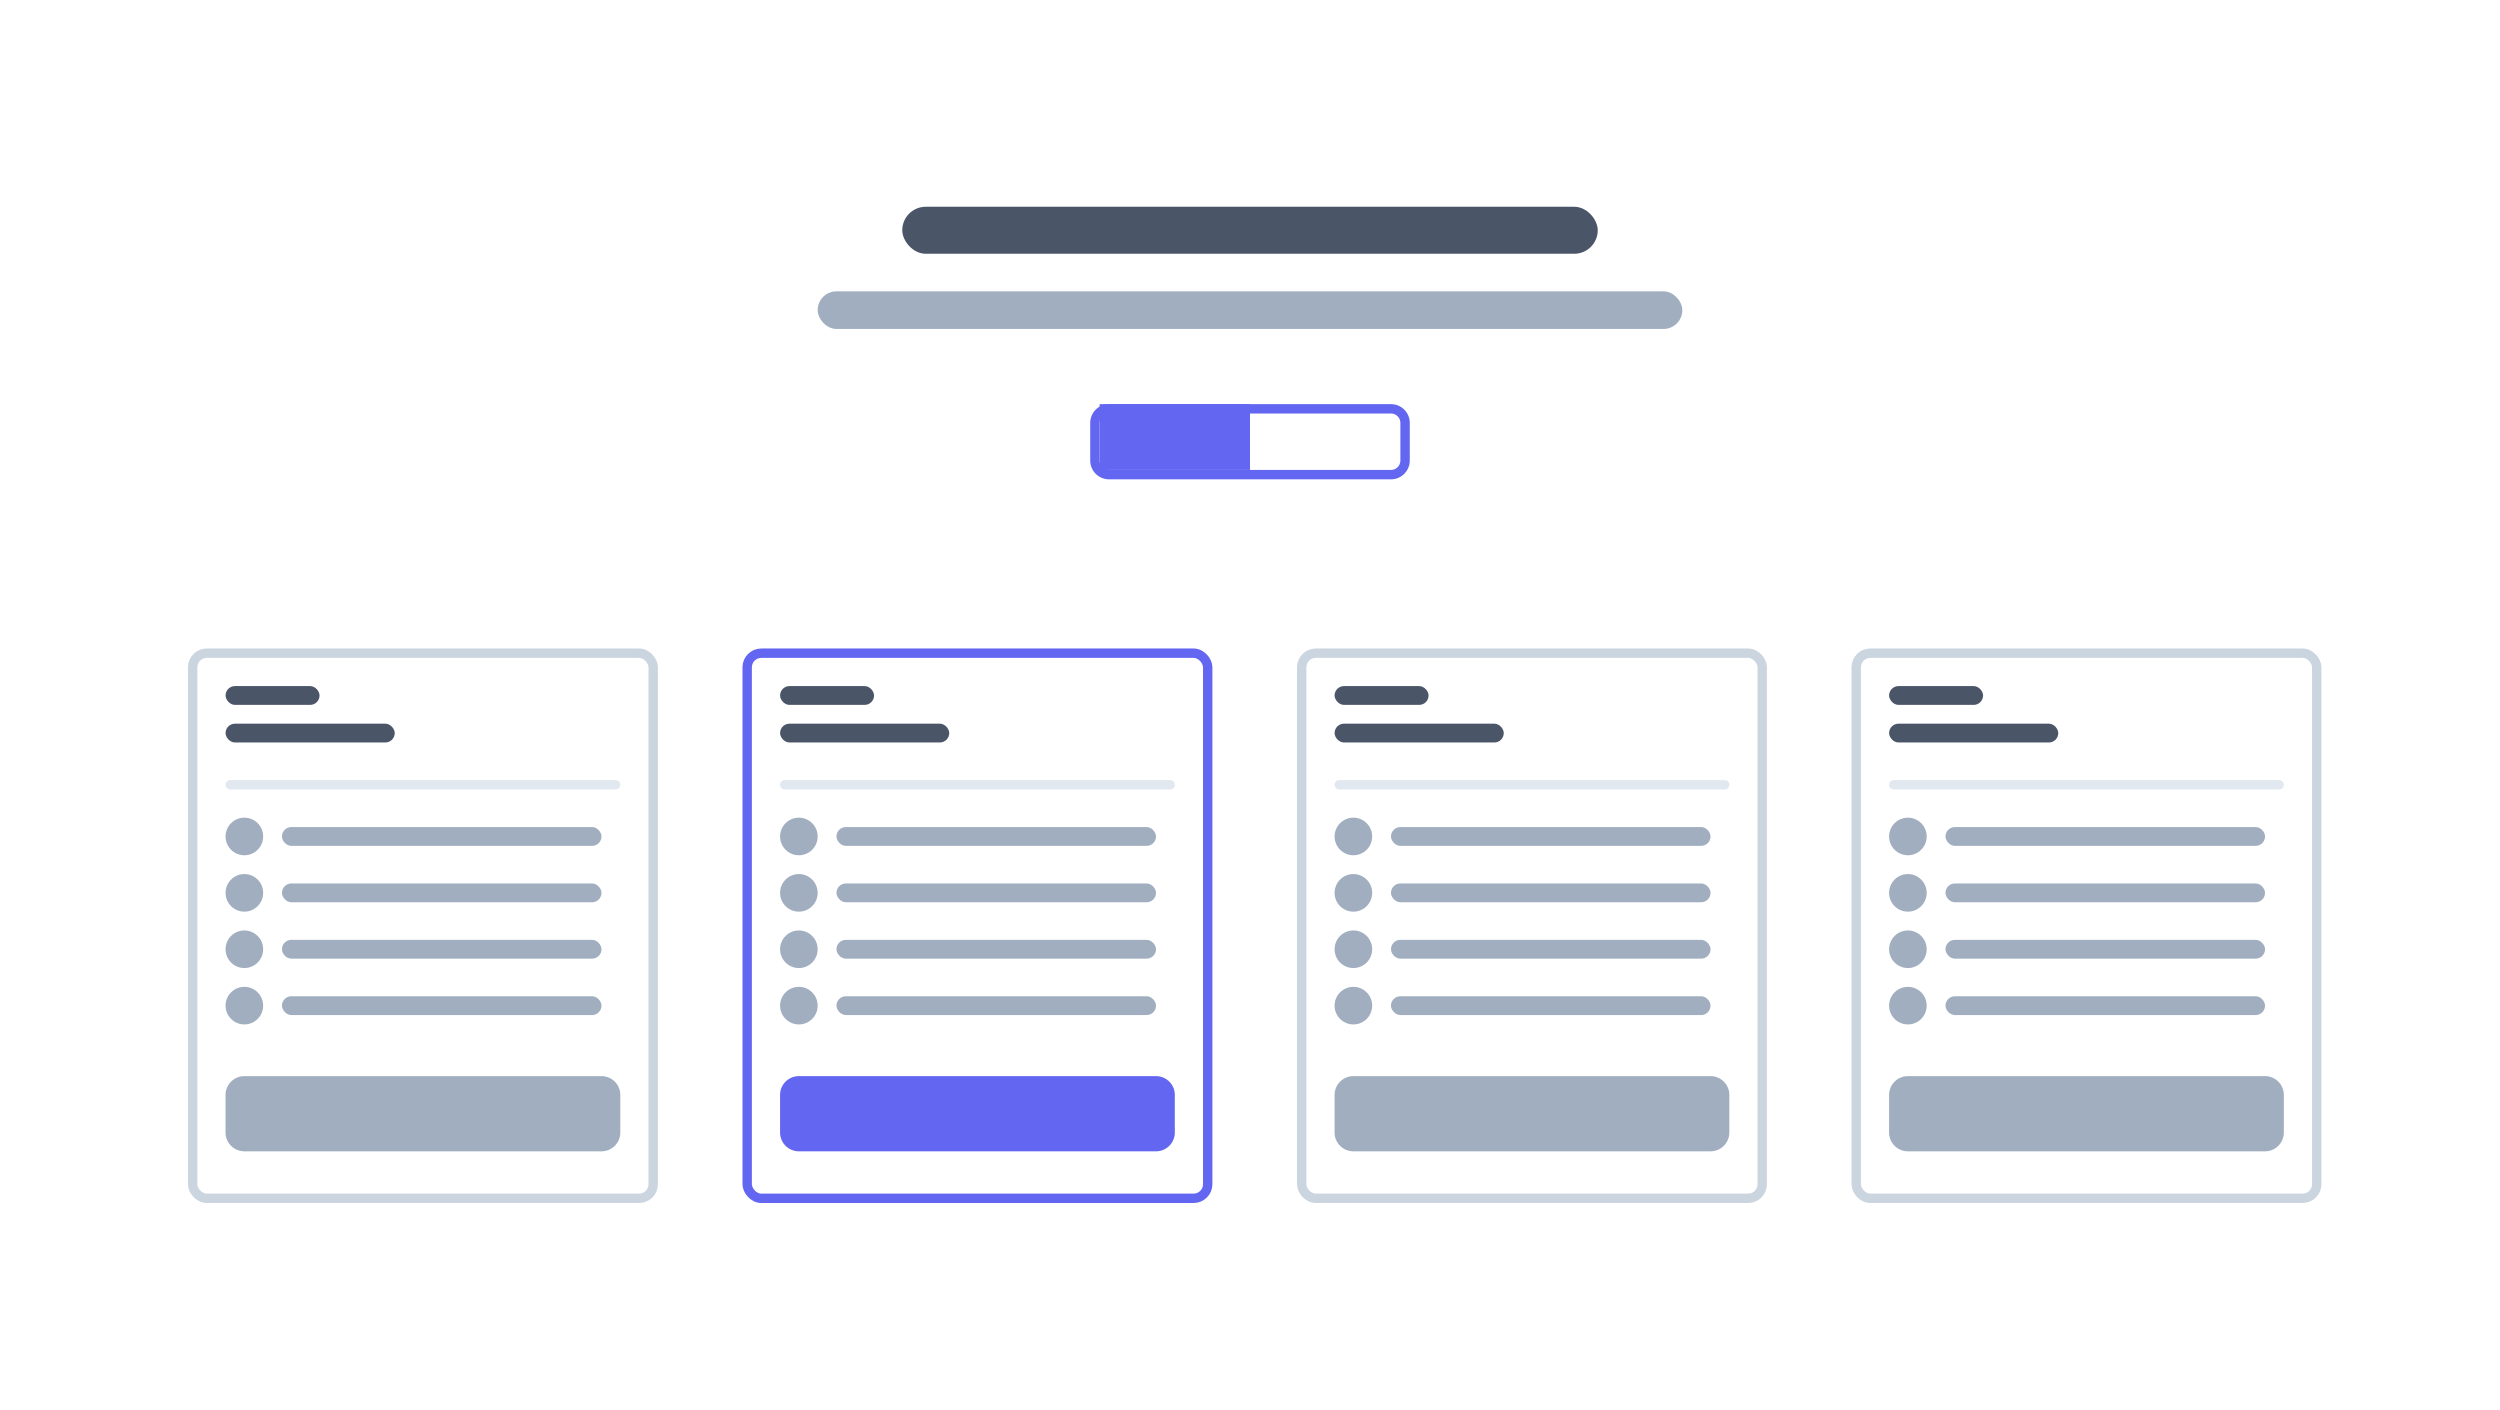 <svg xmlns:xlink="http://www.w3.org/1999/xlink" xmlns="http://www.w3.org/2000/svg" viewBox="0 0 266 150" fill="none" width="266"  height="150" ><path fill="#FFFFFF" d="M0 0h266v150H0z"></path><rect x="96" y="22" width="74" height="5" rx="2.5" fill="#4A5568"></rect><rect x="87" y="31" width="92" height="4" rx="2" fill="#A0AEC0"></rect><path d="M65.5 83a.5.5 0 010 1h-41a.5.5 0 010-1h41z" fill="#E2E8F0"></path><rect x="20.5" y="69.5" width="49" height="58" rx="1.5" stroke="#CBD5E0" fill="none"></rect><circle cx="26" cy="89" r="2" fill="#A0AEC0"></circle><rect x="24" y="77" width="18" height="2" rx="1" fill="#4A5568"></rect><rect x="30" y="88" width="34" height="2" rx="1" fill="#A0AEC0"></rect><circle cx="26" cy="95" r="2" fill="#A0AEC0"></circle><rect x="30" y="94" width="34" height="2" rx="1" fill="#A0AEC0"></rect><circle cx="26" cy="101" r="2" fill="#A0AEC0"></circle><rect x="30" y="100" width="34" height="2" rx="1" fill="#A0AEC0"></rect><circle cx="26" cy="107" r="2" fill="#A0AEC0"></circle><rect x="30" y="106" width="34" height="2" rx="1" fill="#A0AEC0"></rect><rect x="24" y="73" width="10" height="2" rx="1" fill="#4A5568"></rect><path d="M24 116.5a2 2 0 012-2h38a2 2 0 012 2v4a2 2 0 01-2 2H26a2 2 0 01-2-2v-4z" fill="#A0AEC0"></path><path d="M124.5 83a.5.5 0 010 1h-41a.5.5 0 010-1h41z" fill="#E2E8F0"></path><rect x="79.5" y="69.5" width="49" height="58" rx="1.5" stroke="#6366F1" fill="none"></rect><circle cx="85" cy="89" r="2" fill="#A0AEC0"></circle><rect x="83" y="77" width="18" height="2" rx="1" fill="#4A5568"></rect><rect x="89" y="88" width="34" height="2" rx="1" fill="#A0AEC0"></rect><circle cx="85" cy="95" r="2" fill="#A0AEC0"></circle><rect x="89" y="94" width="34" height="2" rx="1" fill="#A0AEC0"></rect><circle cx="85" cy="101" r="2" fill="#A0AEC0"></circle><rect x="89" y="100" width="34" height="2" rx="1" fill="#A0AEC0"></rect><circle cx="85" cy="107" r="2" fill="#A0AEC0"></circle><rect x="89" y="106" width="34" height="2" rx="1" fill="#A0AEC0"></rect><rect x="83" y="73" width="10" height="2" rx="1" fill="#4A5568"></rect><path d="M183.5 83a.5.5 0 010 1h-41a.5.5 0 010-1h41z" fill="#E2E8F0"></path><rect x="138.5" y="69.5" width="49" height="58" rx="1.5" stroke="#CBD5E0" fill="none"></rect><circle cx="144" cy="89" r="2" fill="#A0AEC0"></circle><rect x="142" y="77" width="18" height="2" rx="1" fill="#4A5568"></rect><rect x="148" y="88" width="34" height="2" rx="1" fill="#A0AEC0"></rect><circle cx="144" cy="95" r="2" fill="#A0AEC0"></circle><rect x="148" y="94" width="34" height="2" rx="1" fill="#A0AEC0"></rect><circle cx="144" cy="101" r="2" fill="#A0AEC0"></circle><rect x="148" y="100" width="34" height="2" rx="1" fill="#A0AEC0"></rect><circle cx="144" cy="107" r="2" fill="#A0AEC0"></circle><rect x="148" y="106" width="34" height="2" rx="1" fill="#A0AEC0"></rect><rect x="142" y="73" width="10" height="2" rx="1" fill="#4A5568"></rect><path d="M142 116.5a2 2 0 012-2h38a2 2 0 012 2v4a2 2 0 01-2 2h-38a2 2 0 01-2-2v-4z" fill="#A0AEC0"></path><path d="M83 116.5a2 2 0 012-2h38a2 2 0 012 2v4a2 2 0 01-2 2H85a2 2 0 01-2-2v-4z" fill="#6366F1"></path><path d="M242.5 83a.5.5 0 010 1h-41a.5.5 0 010-1h41z" fill="#E2E8F0"></path><rect x="197.5" y="69.5" width="49" height="58" rx="1.5" stroke="#CBD5E0" fill="none"></rect><circle cx="203" cy="89" r="2" fill="#A0AEC0"></circle><rect x="201" y="77" width="18" height="2" rx="1" fill="#4A5568"></rect><rect x="207" y="88" width="34" height="2" rx="1" fill="#A0AEC0"></rect><circle cx="203" cy="95" r="2" fill="#A0AEC0"></circle><rect x="207" y="94" width="34" height="2" rx="1" fill="#A0AEC0"></rect><circle cx="203" cy="101" r="2" fill="#A0AEC0"></circle><rect x="207" y="100" width="34" height="2" rx="1" fill="#A0AEC0"></rect><circle cx="203" cy="107" r="2" fill="#A0AEC0"></circle><rect x="207" y="106" width="34" height="2" rx="1" fill="#A0AEC0"></rect><rect x="201" y="73" width="10" height="2" rx="1" fill="#4A5568"></rect><path d="M201 116.5a2 2 0 012-2h38a2 2 0 012 2v4a2 2 0 01-2 2h-38a2 2 0 01-2-2v-4z" fill="#A0AEC0"></path><path d="M118 43.5h30a1.5 1.5 0 011.5 1.5v4a1.5 1.5 0 01-1.5 1.5h-30a1.5 1.5 0 01-1.5-1.5v-4a1.5 1.5 0 011.5-1.5z" stroke="#6366F1" fill="none"></path><path fill="#6366F1" d="M117 43h16v7h-16z"></path></svg>